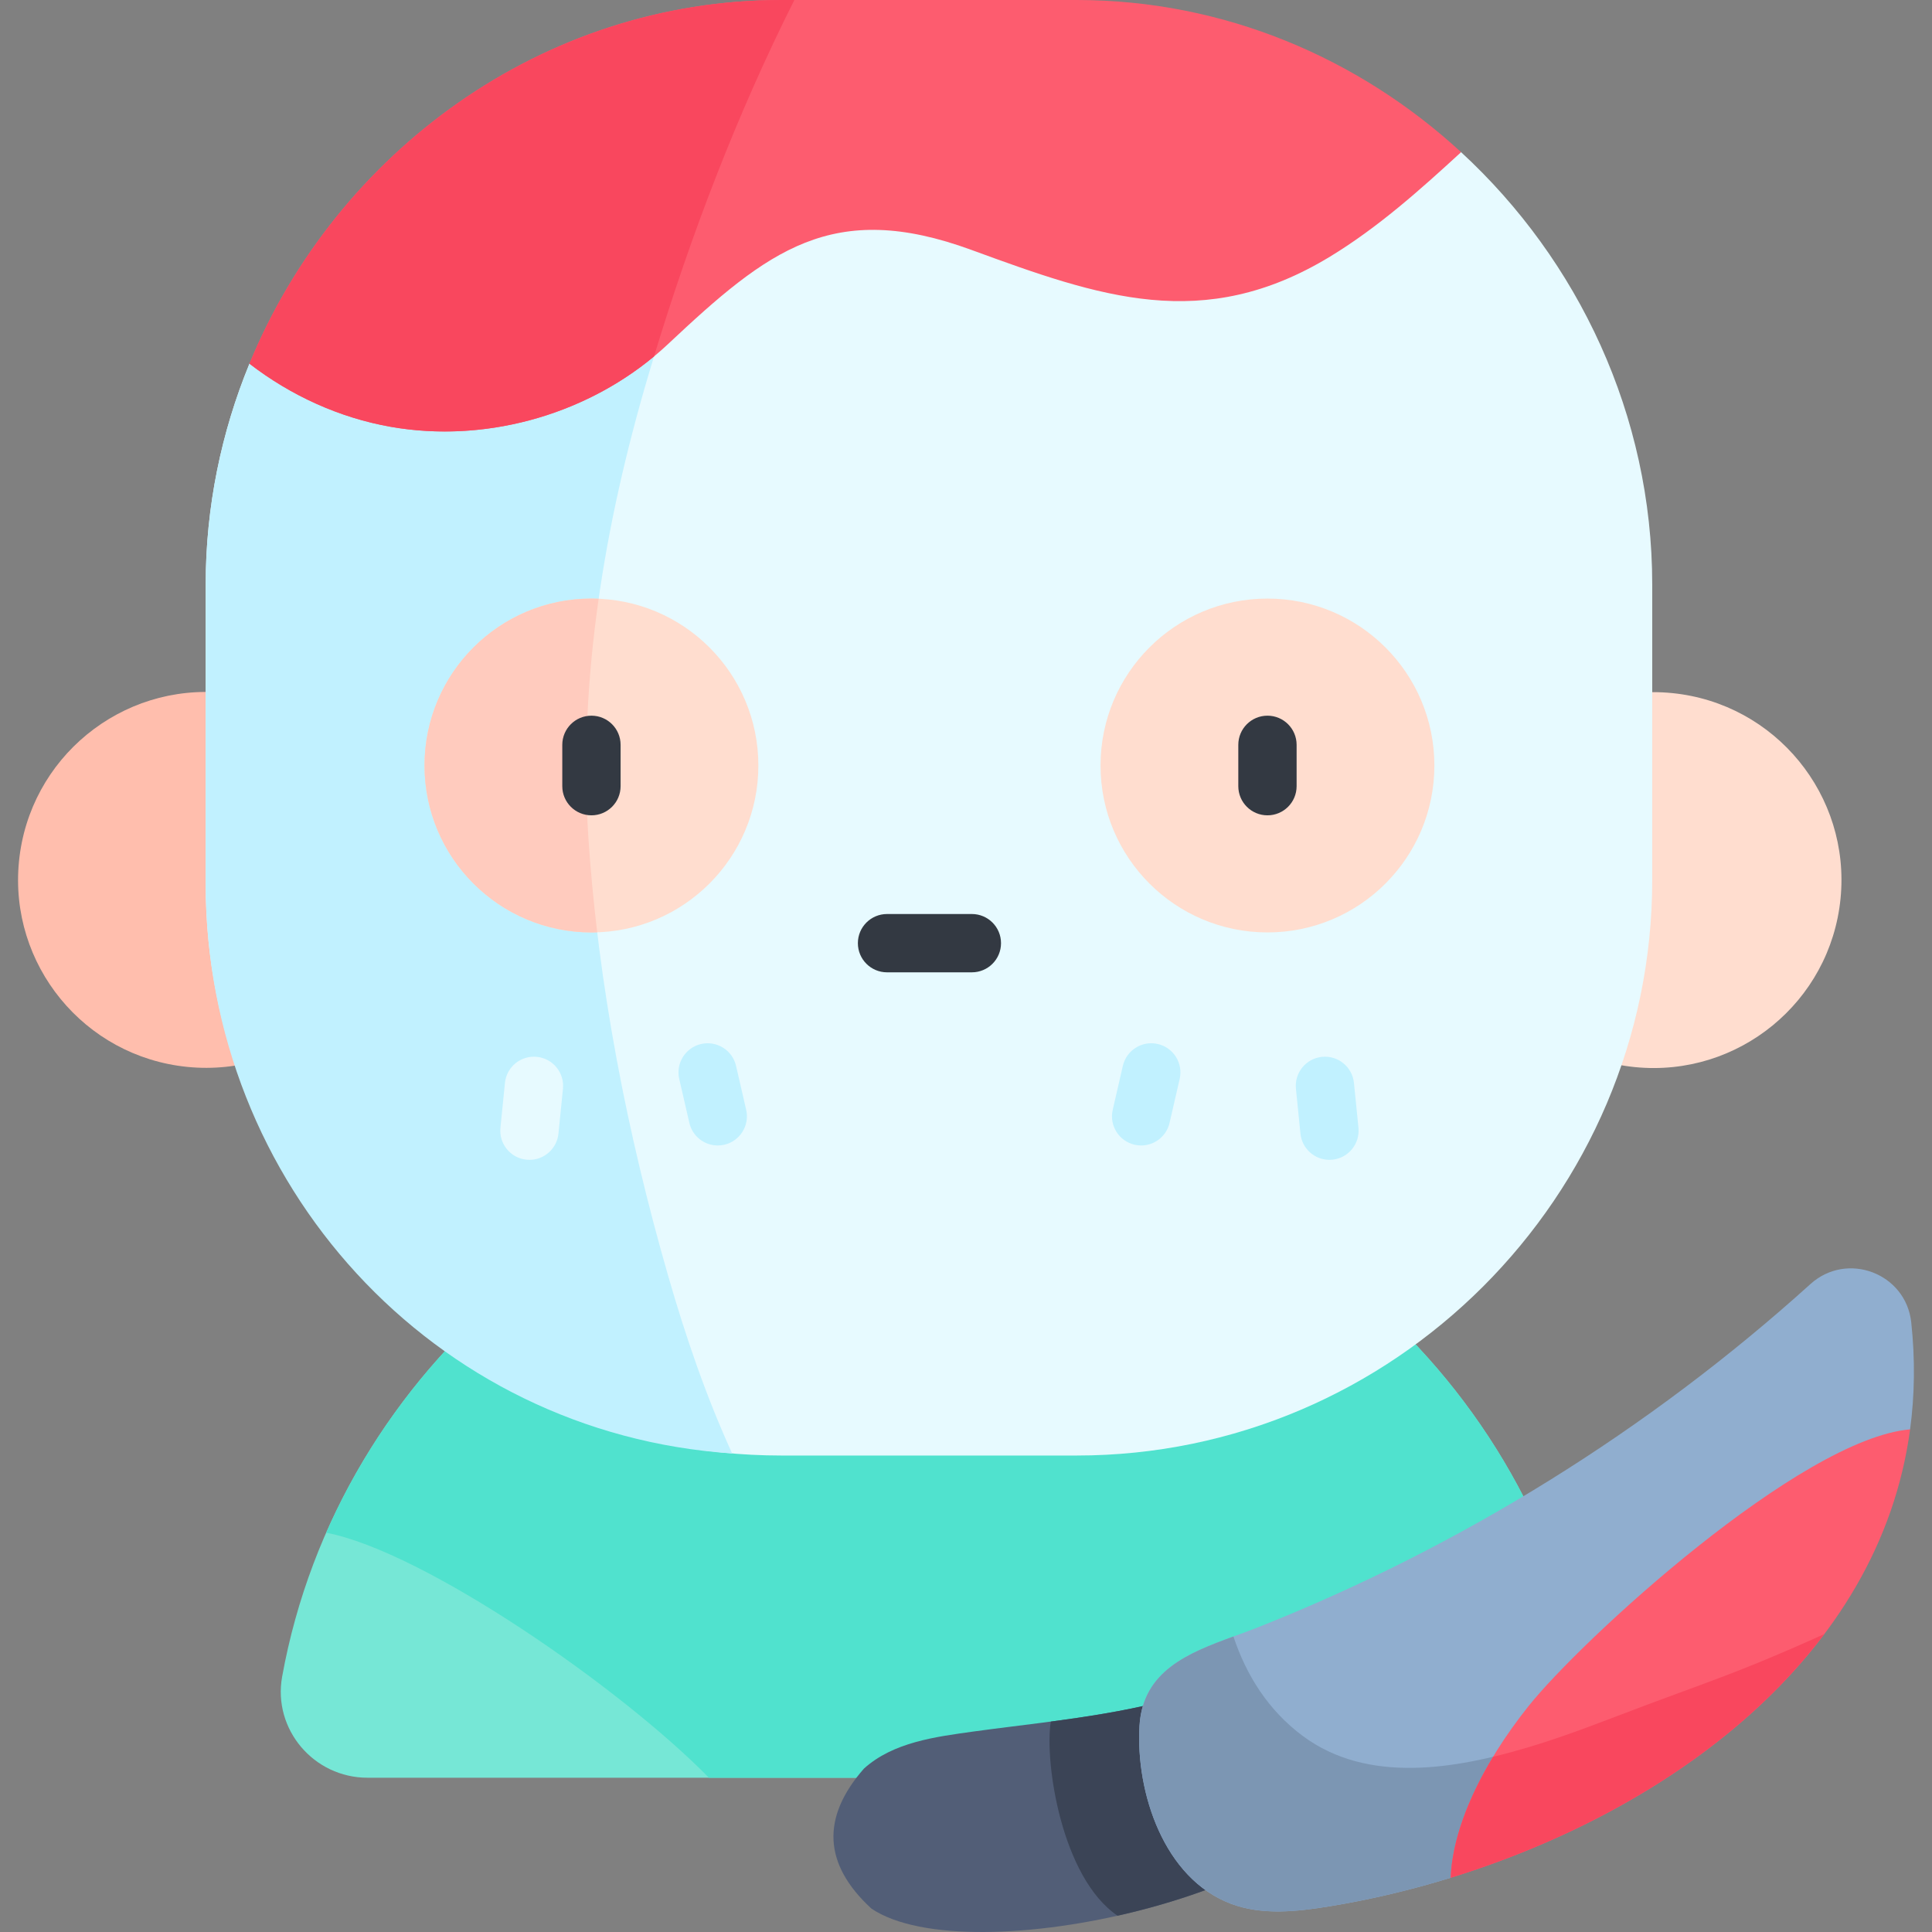 <svg id="Capa_1" enable-background="new 0 0 497 497" height="512" viewBox="0 0 497 497" width="512" xmlns="http://www.w3.org/2000/svg"><rect x="0" y="0" width="497" height="497" fill="#808080" stroke="none"/><g><g><g><ellipse cx="53" cy="226.24" fill="#ffbead" rx="48.349" ry="48.349" transform="matrix(.099 -.995 .995 .099 -177.362 256.688)"/><ellipse cx="425.196" cy="226.24" fill="#ffddcf" rx="48.349" ry="48.349" transform="matrix(.099 -.995 .995 .099 158.159 627.073)"/></g></g><path d="m407.658 431.298c-14.455-79.9-86.458-139.755-167.538-139.755-81.083 0-153.079 59.833-167.538 139.755-2.456 13.575 8.151 26.016 21.945 26.016h291.185c13.796 0 24.402-12.442 21.946-26.016z" fill="#76e7d6"/><path d="m407.658 431.298c-14.455-79.9-86.458-139.755-167.538-139.755-67.975 0-129.554 42.055-156.21 102.74 25.295 4.874 75.735 39.881 98.463 63.031h203.34c13.795 0 24.401-12.442 21.945-26.016z" fill="#50e2ce"/><g><path d="m52.913 150.366c0-19.966 4.014-39.176 11.26-56.808 110.364-83.095 277.244-62.929 311.686-54.413 30.143 27.766 49.172 67.707 49.172 111.221v76.006c0 81.431-66.626 148.056-148.056 148.056h-76.006c-81.431 0-148.056-65.625-148.056-147.056v-77.006z" fill="#e7faff"/><g><path d="m171.904 328.287c-10.516-36.508-18.054-74.886-20.542-112.813-2.638-40.213 4.022-80.267 15.374-118.77 5.556-18.846 11.972-37.619 19.33-56.001-42.249 9.021-85.195 25.224-121.894 52.855-7.247 17.631-11.26 36.842-11.26 56.808v77.006c0 77.179 58.493 141.355 135.433 146.527-6.763-14.778-12.033-30.312-16.441-45.612z" fill="#c1f1ff"/></g><path d="m171.844 88.518c25.747-24.18 42.354-37.303 78.046-24.232 33.043 12.101 59.651 21.545 92.274 1.718 12.296-7.473 23.09-17.114 33.695-26.859-26.265-24.194-60.967-39.145-98.884-39.145h-76.006c-61.465 0-114.487 39.279-136.796 93.558 10.607 8.188 23.124 13.909 36.326 16.235 25.34 4.465 52.589-3.66 71.345-21.275z" fill="#fd5c6f"/><path d="m204.343 0h-3.374c-61.465 0-114.487 39.279-136.796 93.558 10.607 8.188 23.124 13.909 36.326 16.235 23.761 4.187 49.2-2.697 67.742-18.094 9.499-31.338 21.382-62.399 36.102-91.699z" fill="#f9475e"/></g><g><circle cx="152.146" cy="196.923" fill="#ffddcf" r="42.941"/><g><path d="m151.363 215.474c-1.35-20.586-.263-41.137 2.642-61.452-.621-.027-1.232-.04-1.859-.04-23.716 0-42.941 19.225-42.941 42.941s19.225 42.941 42.941 42.941c.502 0 .987-.008 1.485-.025-.973-8.123-1.737-16.261-2.268-24.365z" fill="#ffcbbe"/></g><circle cx="326.049" cy="196.923" fill="#ffddcf" r="42.941"/></g><g><g><g><path d="m184.635 294.672c-3.415 0-6.503-2.348-7.302-5.818l-2.603-11.296c-.93-4.037 1.589-8.062 5.625-8.992 4.036-.927 8.063 1.588 8.992 5.625l2.603 11.296c.93 4.036-1.589 8.062-5.625 8.992-.566.131-1.133.193-1.69.193z" fill="#c1f1ff"/></g><g><path d="m136.207 298.365c-.251 0-.504-.013-.76-.038-4.121-.415-7.126-4.092-6.711-8.213l1.159-11.533c.415-4.121 4.078-7.122 8.213-6.712 4.121.415 7.126 4.092 6.711 8.213l-1.159 11.533c-.389 3.866-3.648 6.75-7.453 6.75z" fill="#e7faff"/></g></g><g><g><path d="m293.561 294.672c-.558 0-1.124-.063-1.69-.193-4.036-.93-6.555-4.956-5.625-8.992l2.603-11.298c.931-4.037 4.965-6.555 8.993-5.623 4.036.93 6.555 4.957 5.624 8.993l-2.603 11.294c-.8 3.471-3.887 5.819-7.302 5.819z" fill="#c1f1ff"/></g><g><path d="m341.988 298.365c-3.805 0-7.064-2.883-7.453-6.75l-1.16-11.533c-.415-4.121 2.59-7.798 6.711-8.213 4.116-.412 7.798 2.59 8.213 6.712l1.16 11.533c.415 4.121-2.59 7.798-6.711 8.213-.255.026-.509.038-.76.038z" fill="#c1f1ff"/></g></g></g><path d="m250.588 445.406c-10.035 1.387-20.818 2.77-28.34 9.556-11.073 12.646-10.43 24.654 1.929 36.024 25.179 16.929 117.522-4.087 126.566-35.541 5.555-19.32-11.383-36.764-28.671-26.681-19.746 11.517-49.326 13.579-71.484 16.642z" fill="#525e77"/><path d="m270.317 442.872c18.043-2.394 37.472-5.777 51.755-14.108 17.288-10.083 34.226 7.361 28.671 26.681-4.852 16.876-33.683 30.747-63.254 37.365-14.412-9.765-18.845-39.574-17.172-49.938z" fill="#3b4456"/><g><path d="m491.366 367.698c1.173-8.744 1.326-17.914.296-27.509-1.356-12.637-16.493-18.394-25.926-9.875-41.561 37.536-90.034 67.647-142.091 88.291-13.205 5.237-29.55 8.583-30.516 25.42-.977 17.025 6.24 39.224 23.559 45.724 8.025 3.012 16.944 2.015 25.404.631 10.24-1.675 20.7-4.128 31.098-7.335 14.067-25.938 86.047-100.422 118.176-115.347z" fill="#90aecf"/><path d="m393.153 449.48c-18.642 5.545-41.274 9.558-58.056-2.934-8.804-6.553-14.493-15.573-17.803-25.566-11.588 4.237-23.349 8.839-24.164 23.044-.977 17.025 6.24 39.224 23.559 45.724 8.025 3.012 16.945 2.015 25.404.631 10.24-1.675 20.7-4.128 31.098-7.335 4.488-8.276 14.876-21.496 27.98-36.144-2.656.911-5.326 1.779-8.018 2.58z" fill="#7c96b3"/><path d="m491.366 367.698c-28.253 2.449-84.511 54.102-98.145 71.18-11.977 15.003-19.524 31.004-20.031 44.167 56.074-17.298 110.298-56.634 118.176-115.347z" fill="#fd5c6f"/><g><path d="m451.835 427.905c-9.248 3.791-18.667 7.084-28.022 10.59-10.165 3.81-20.246 7.887-30.661 10.985-2.933.872-5.964 1.707-9.056 2.445-6.583 10.889-10.544 21.727-10.906 31.12 37.177-11.469 73.536-32.629 96.119-62.697-5.774 2.63-11.601 5.149-17.474 7.557z" fill="#f9475e"/></g></g><g><path d="m250.009 250.128h-21.823c-4.143 0-7.5-3.358-7.5-7.5s3.357-7.5 7.5-7.5h21.823c4.143 0 7.5 3.358 7.5 7.5s-3.358 7.5-7.5 7.5z" fill="#333942"/></g><g><path d="m152.146 209.74c-4.143 0-7.5-3.358-7.5-7.5v-10.634c0-4.142 3.357-7.5 7.5-7.5s7.5 3.358 7.5 7.5v10.634c0 4.142-3.358 7.5-7.5 7.5z" fill="#333942"/></g><g><path d="m326.049 209.74c-4.143 0-7.5-3.358-7.5-7.5v-10.634c0-4.142 3.357-7.5 7.5-7.5s7.5 3.358 7.5 7.5v10.634c0 4.142-3.358 7.5-7.5 7.5z" fill="#333942"/></g></g></svg>